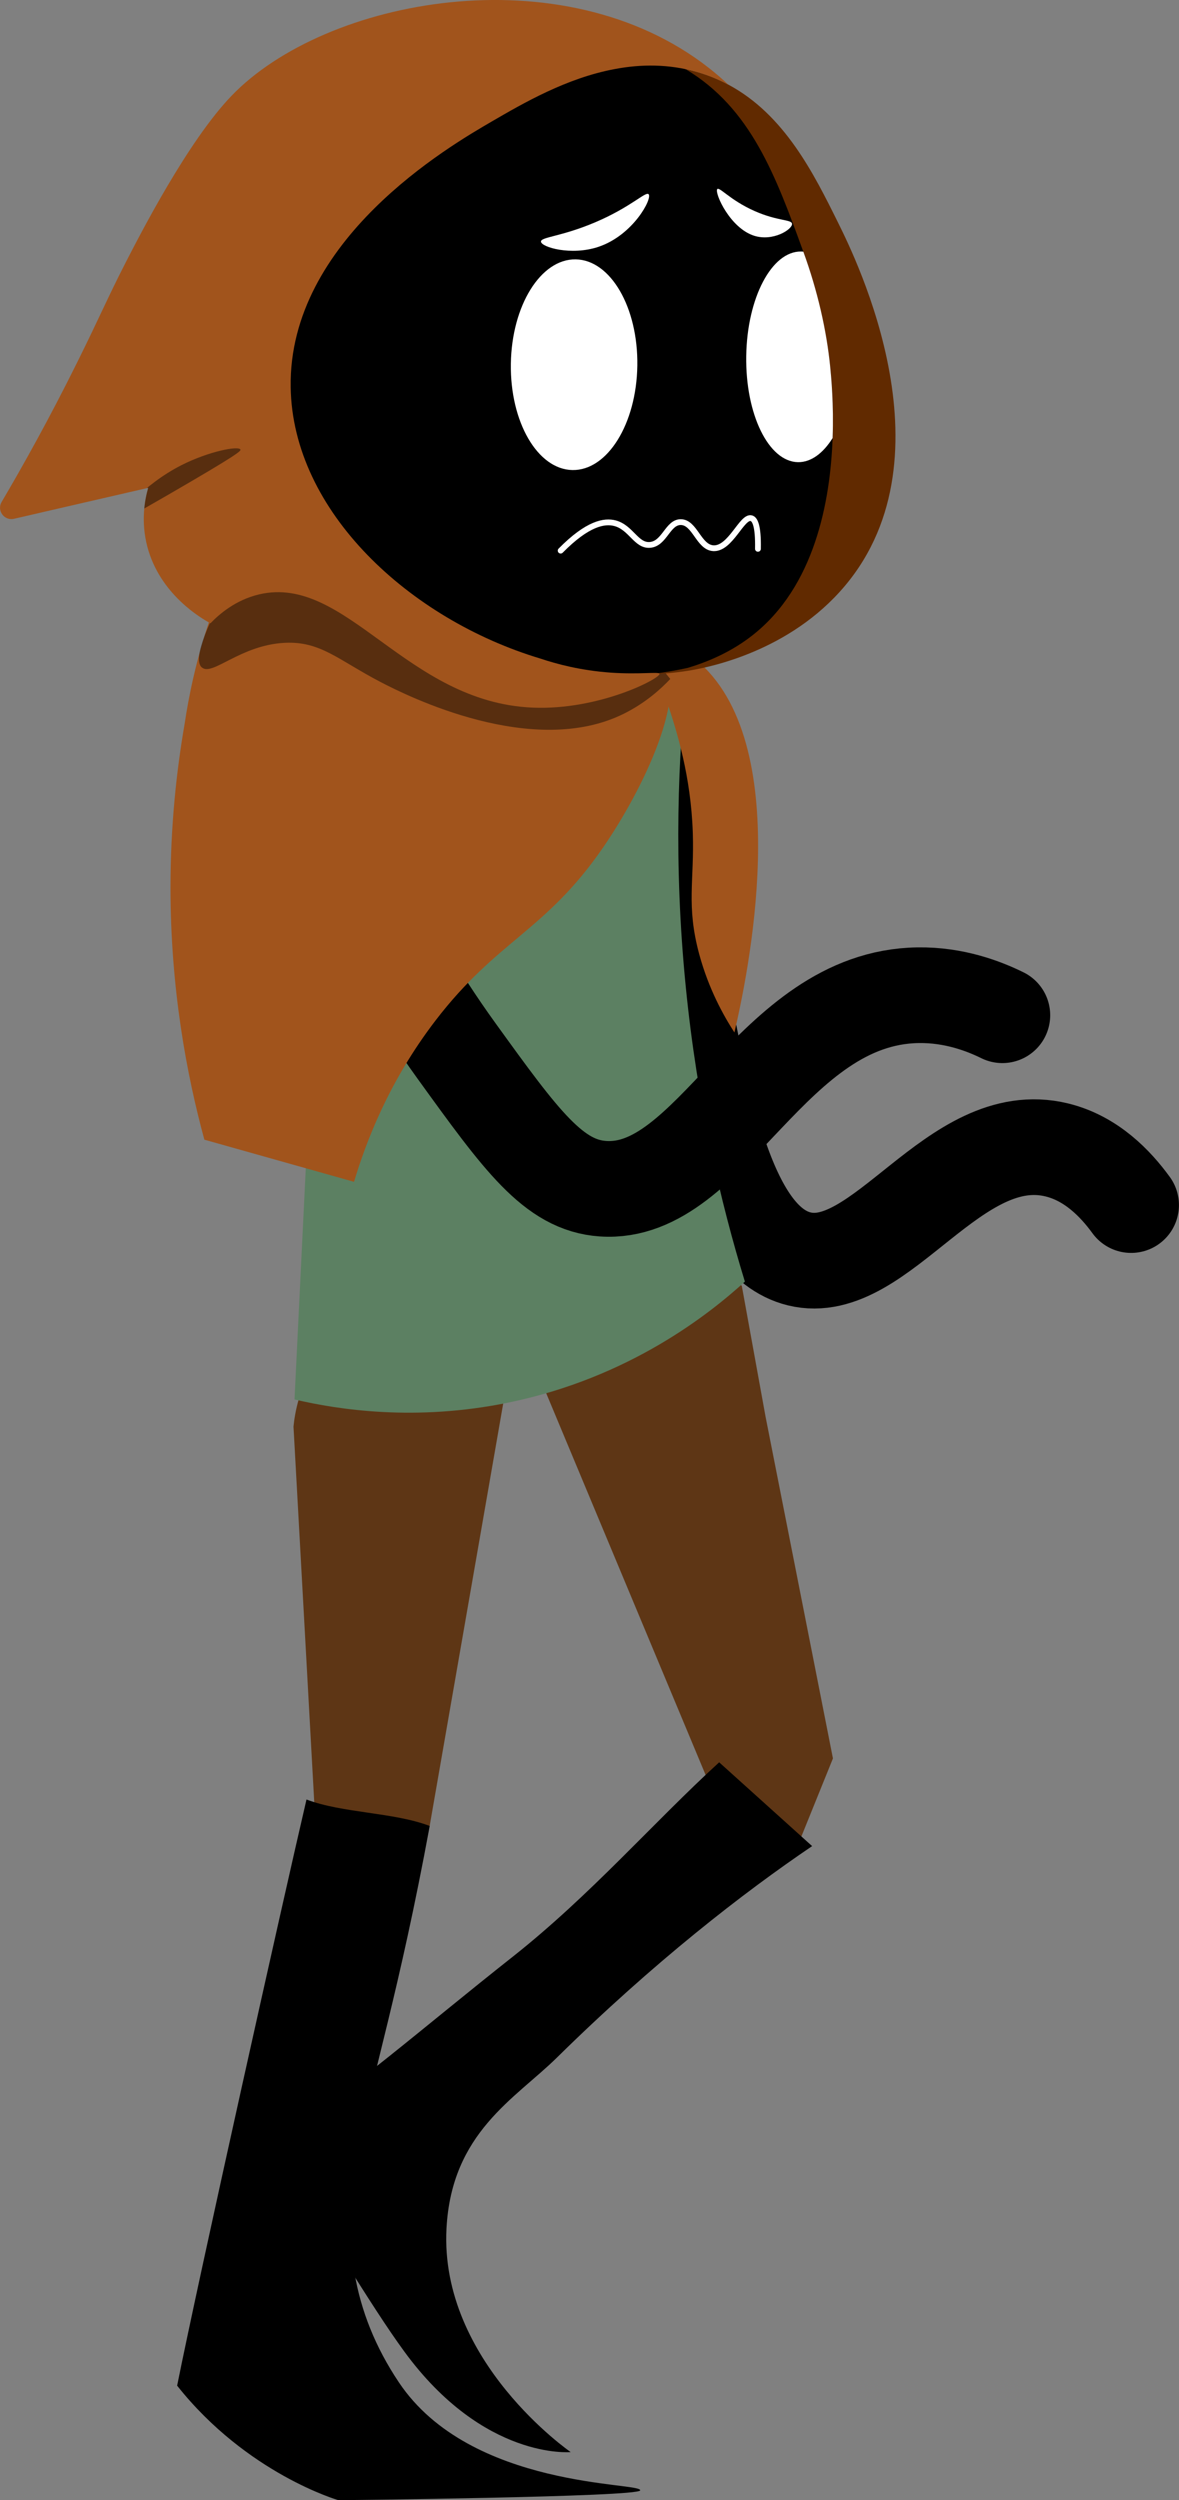 <?xml version="1.0" encoding="UTF-8"?>
<svg xmlns="http://www.w3.org/2000/svg" xmlns:xlink="http://www.w3.org/1999/xlink" viewBox="0 0 209.53 444.24">
  <rect x="0" y="0" width="209.53" height="444.24" fill="#808080" stroke="none"/>
  <defs>
    <style>
      .cls-1 {
        fill: #5c8062;
      }

      .cls-2 {
        stroke: #fff;
        stroke-width: 1.03px;
      }

      .cls-2, .cls-3 {
        fill: none;
        stroke-linecap: round;
        stroke-miterlimit: 10;
      }

      .cls-4 {
        fill: #612a00;
      }

      .cls-5 {
        isolation: isolate;
      }

      .cls-6 {
        fill: #5e3615;
      }

      .cls-7 {
        fill: #fff;
      }

      .cls-8 {
        fill: #a1541c;
      }

      .cls-9 {
        mix-blend-mode: overlay;
        opacity: .45;
      }

      .cls-3 {
        stroke: #000;
        stroke-width: 17px;
      }

      .cls-10 {
        clip-path: url(#clippath);
      }
    </style>
    <clipPath id="clippath">
      <path class="cls-8" d="M129.45,15.06c-1.72-.93-3.57-1.69-5.59-2.27-5.02-1.44-9.95-1.4-14.6-.52-8.59,1.6-16.25,6.06-21.85,9.31-7.54,4.38-36.17,21.02-35.75,47.23.34,22.1,21.19,41.24,44.36,48.2,2.89.97,7.17,2.12,12.47,2.5,5.2.37,8.63-.2,8.72.21.17.82-10.74,6.52-22.57,6.01-22.49-.97-33.07-23.71-48.54-20.13-4.26.99-7.18,3.57-8.7,5.15-1.6-.87-8.96-5.1-11.21-13.59-1.2-4.54-.45-8.39.15-10.48-.31.07-6.81,1.57-7.12,1.64-2.37.55-4.75,1.1-7.12,1.64-3.2.74-6.41,1.48-9.61,2.22-1.73.4-3.1-1.46-2.2-2.99,3.7-6.28,8.41-14.68,13.44-24.83,4.02-8.1,5.31-11.28,8.61-17.73,2.63-5.11,11.08-21.59,18.81-29.61C57.77-.27,99.89-8.33,125.95,12.05c1.24.97,2.4,1.97,3.5,3.01Z"/>
    </clipPath>
  </defs>
  <g class="cls-5">
    <g id="Layer_2" data-name="Layer 2">
      <g id="step_6">
        <path id="L_arm" class="cls-3" d="M115.83,121.92c-.1,10.83.44,27.54,4.04,47.59,4.55,25.33,9.15,50.98,22.16,54.17,14.52,3.56,27.5-23.81,45.78-19.36,6.16,1.5,10.46,6.02,13.21,9.8"/>
        <path id="L_leg" class="cls-6" d="M141.49,328.61c2.18-5.39,4.36-10.78,6.54-16.17-3.99-20.23-7.98-40.46-11.97-60.69-1.41-7.76-2.82-15.53-4.23-23.29-8.74-7.6-20.72-8.42-28.56-2.72-7.68,5.59-8.29,15.2-8.36,16.64,11.33,27.13,22.66,54.26,34,81.4,4.2,1.61,8.39,3.22,12.59,4.83Z"/>
        <path id="L_foot" d="M47.95,381.04c15-9.93,26.93-20.54,43.15-33.35,13.9-10.98,25.11-23.97,36.71-34.56,5.51,4.96,11.01,9.93,16.52,14.89-12.3,8.33-28.13,20.62-45.34,37.56-7.45,7.34-18.74,13.32-19.64,30.38-1.25,23.65,22.07,39.73,22.07,39.73,0,0-15.44,1.46-29.57-17.87-6.26-8.57-13.62-21.47-23.91-36.78Z"/>
        <path id="R_leg" class="cls-6" d="M64.26,336.13c4.03-3.9,8.07-7.79,12.1-11.69,5.35-30.74,10.71-61.48,16.06-92.23-4.09-1.69-14.17-5.16-23.77-.89-1.79.79-8.11,3.52-12.51,10.5-2.95,4.68-3.74,9.2-3.98,11.66,1.25,22.68,2.5,45.35,3.76,68.03,2.78,4.87,5.56,9.74,8.35,14.61Z"/>
        <path id="R_foot" d="M31.48,423.89c3.88-19.35,18.85-86.4,22.99-104.15,6.44,2.44,15.46,2.25,21.9,4.7-5.44,29.48-10.15,44.12-12.74,57.43-3.06,15.7-1.06,28.99,7.25,41.42,12.75,19.07,43.29,17.7,42.89,19.21-.31,1.18-53.63,1.74-53.63,1.74,0,0-16.23-4.68-28.65-20.34Z"/>
        <path class="cls-1" d="M49.19,94.17c8.55-2.09,15.56,9.07,28.56,16.7,8.97,5.27,22.89,10.08,44.44,7.81-1.7,15.34-2.51,34.65-.31,56.71,2.05,20.59,6.19,38.25,10.5,52.33-6.19,5.64-20.44,17.07-42.06,21.5-16.46,3.38-30.18,1.26-37.98-.56.8-16.41,1.6-32.81,2.4-49.22-6.48-23.19-12.95-46.39-19.43-69.58.7-6.73,1.41-13.45,2.11-20.18,2.04-6.39,5.58-14,11.77-15.52Z"/>
        <path id="R_arm" class="cls-3" d="M54.05,132.23c4.68,15.08,12.72,34.61,27.11,54.54,11.48,15.89,17.22,23.84,25.99,24.44,19.54,1.35,29.82-33.99,56.02-34.38,6.45-.09,11.72,1.96,14.97,3.56"/>
        <g>
          <path class="cls-8" d="M116.52,113.95c-3.17,2.01,5.91,14.08,6.6,33.91.3,8.69-1.21,13.02,1.16,21.74,1.67,6.13,4.28,10.82,6.24,13.85,2.2-9.44,10.98-50.22-6.13-65.62-.69-.62-5.78-5.2-7.87-3.87Z"/>
          <path class="cls-8" d="M117.48,116.26c5.46,6.42-3.38,24.27-10.27,34.28-10.31,14.99-18.78,16.4-29.82,30.8-8.35,10.9-12.4,21.72-14.47,28.65-8.87-2.5-17.74-4.99-26.6-7.49-3.14-11.53-6.01-26.78-6.02-44.75,0-11.01,1.07-20.83,2.52-29.18.68-4.58,1.97-11.2,4.6-18.89,2.5-7.31,3.75-10.97,5.62-12.05,8.86-5.14,21.32,19.25,44.78,20.28,16.18.71,25.46-6.58,29.66-1.65Z"/>
          <path class="cls-9" d="M35.89,118.6c1.85,1.59,6.81-3.97,14.67-4.38,6.38-.33,9.49,3,17.01,6.93,4.84,2.53,27.19,13.7,43.33,5.65,3.92-1.96,6.63-4.47,8.22-6.16-3.15-3.97-15.81-18.96-38.26-23.08-19.53-3.59-34.77,3.2-39.74,5.68-6.32,11.31-6.28,14.47-5.24,15.37Z"/>
        </g>
        <g>
          <path class="cls-4" d="M149.21,105.18c-10.04,11.07-24.11,13.56-27.03,14.02h-.01c-8.4,1.32-17.44.42-26.15-2.2-23.17-6.96-44.02-26.1-44.36-48.2-.42-26.21,28.21-42.85,35.75-47.23,4.2-2.44,9.56-5.55,15.6-7.63.49-.17,1-.34,1.5-.49.01,0,.03,0,.04-.02.43-.13.86-.26,1.31-.38.07-.02.15-.04.23-.06.52-.14,1.04-.27,1.58-.4.52-.12,1.05-.23,1.6-.33,4.65-.88,9.58-.92,14.6.52,2.02.58,3.87,1.34,5.59,2.27,9.98,5.34,15.18,15.83,19.48,24.51,3.16,6.38,21.12,42.64.28,65.61Z"/>
          <path d="M147.97,77.84c-.4,11.12-3.13,26.4-14.33,35.11-3.27,2.55-7.15,4.45-11.46,5.73h-.01c-6.67,1.47-18.03,2.93-30.76-.93-22.25-6.75-44.19-28.39-43.46-53.24.92-31.28,34.07-48.01,39.56-50.76,7.3-3.65,14-5.45,18.88-6.4,3.97.39,9.69,1.5,15.44,4.93,11.65,6.95,16.04,19.01,20.93,32.43,0,0,3.75,10.17,4.77,20.43.18,1.84.65,6.65.43,12.69Z"/>
          <path class="cls-7" d="M147.97,77.84c-1.69,2.7-3.84,4.31-6.15,4.28-5.23-.08-9.36-8.52-9.2-18.86.15-10.33,4.53-18.65,9.75-18.57.13,0,.27.01.4.03,2.54,6.99,4.13,14.01,4.77,20.43.18,1.84.65,6.65.43,12.69Z"/>
          <ellipse class="cls-7" cx="102.02" cy="64.79" rx="18.72" ry="11.24" transform="translate(35.73 165.85) rotate(-89.15)"/>
          <path class="cls-7" d="M115.27,34.51c.71.75-2.76,7.29-8.92,9.35-4.87,1.63-10.17.05-10.21-.93-.04-.83,3.63-.87,9.66-3.44,6.4-2.73,8.95-5.53,9.47-4.98Z"/>
          <path class="cls-7" d="M127.45,33.63c-.42.83,2.34,6.92,6.58,8.26,3.35,1.06,6.77-1.12,6.73-2.1-.03-.83-2.48-.44-6.67-2.3-4.44-1.97-6.33-4.46-6.64-3.85Z"/>
          <path class="cls-2" d="M99.64,97.84c4.8-4.87,7.79-5.37,9.67-4.87,2.86.77,3.76,4.05,6.2,3.85,2.6-.21,3.14-4.04,5.46-4.05,2.52-.01,3.19,4.48,5.8,4.64,3.06.18,5.09-5.81,6.76-5.33.6.17,1.25,1.21,1.17,5.44"/>
          <g>
            <path class="cls-8" d="M129.45,15.06c-1.72-.93-3.57-1.69-5.59-2.27-5.02-1.44-9.95-1.4-14.6-.52-8.59,1.6-16.25,6.06-21.85,9.31-7.54,4.38-36.17,21.02-35.75,47.23.34,22.1,21.19,41.24,44.36,48.2,2.89.97,7.17,2.12,12.47,2.5,5.2.37,8.63-.2,8.72.21.17.82-10.74,6.52-22.57,6.01-22.49-.97-33.07-23.71-48.54-20.13-4.26.99-7.18,3.57-8.7,5.15-1.6-.87-8.96-5.1-11.21-13.59-1.2-4.54-.45-8.39.15-10.48-.31.07-6.81,1.57-7.12,1.64-2.37.55-4.75,1.1-7.12,1.64-3.2.74-6.41,1.48-9.61,2.22-1.73.4-3.1-1.46-2.2-2.99,3.7-6.28,8.41-14.68,13.44-24.83,4.02-8.1,5.31-11.28,8.61-17.73,2.63-5.11,11.08-21.59,18.81-29.61C57.77-.27,99.89-8.33,125.95,12.05c1.24.97,2.4,1.97,3.5,3.01Z"/>
            <g class="cls-10">
              <path class="cls-9" d="M21.25,92.51c-.53-.66,4.17-6.39,11-9.86,4.83-2.45,10.18-3.49,10.48-2.77.1.25-.35.81-13.06,8.16-7.62,4.41-8.26,4.67-8.41,4.47Z"/>
            </g>
          </g>
        </g>
      </g>
    </g>
  </g>
</svg>